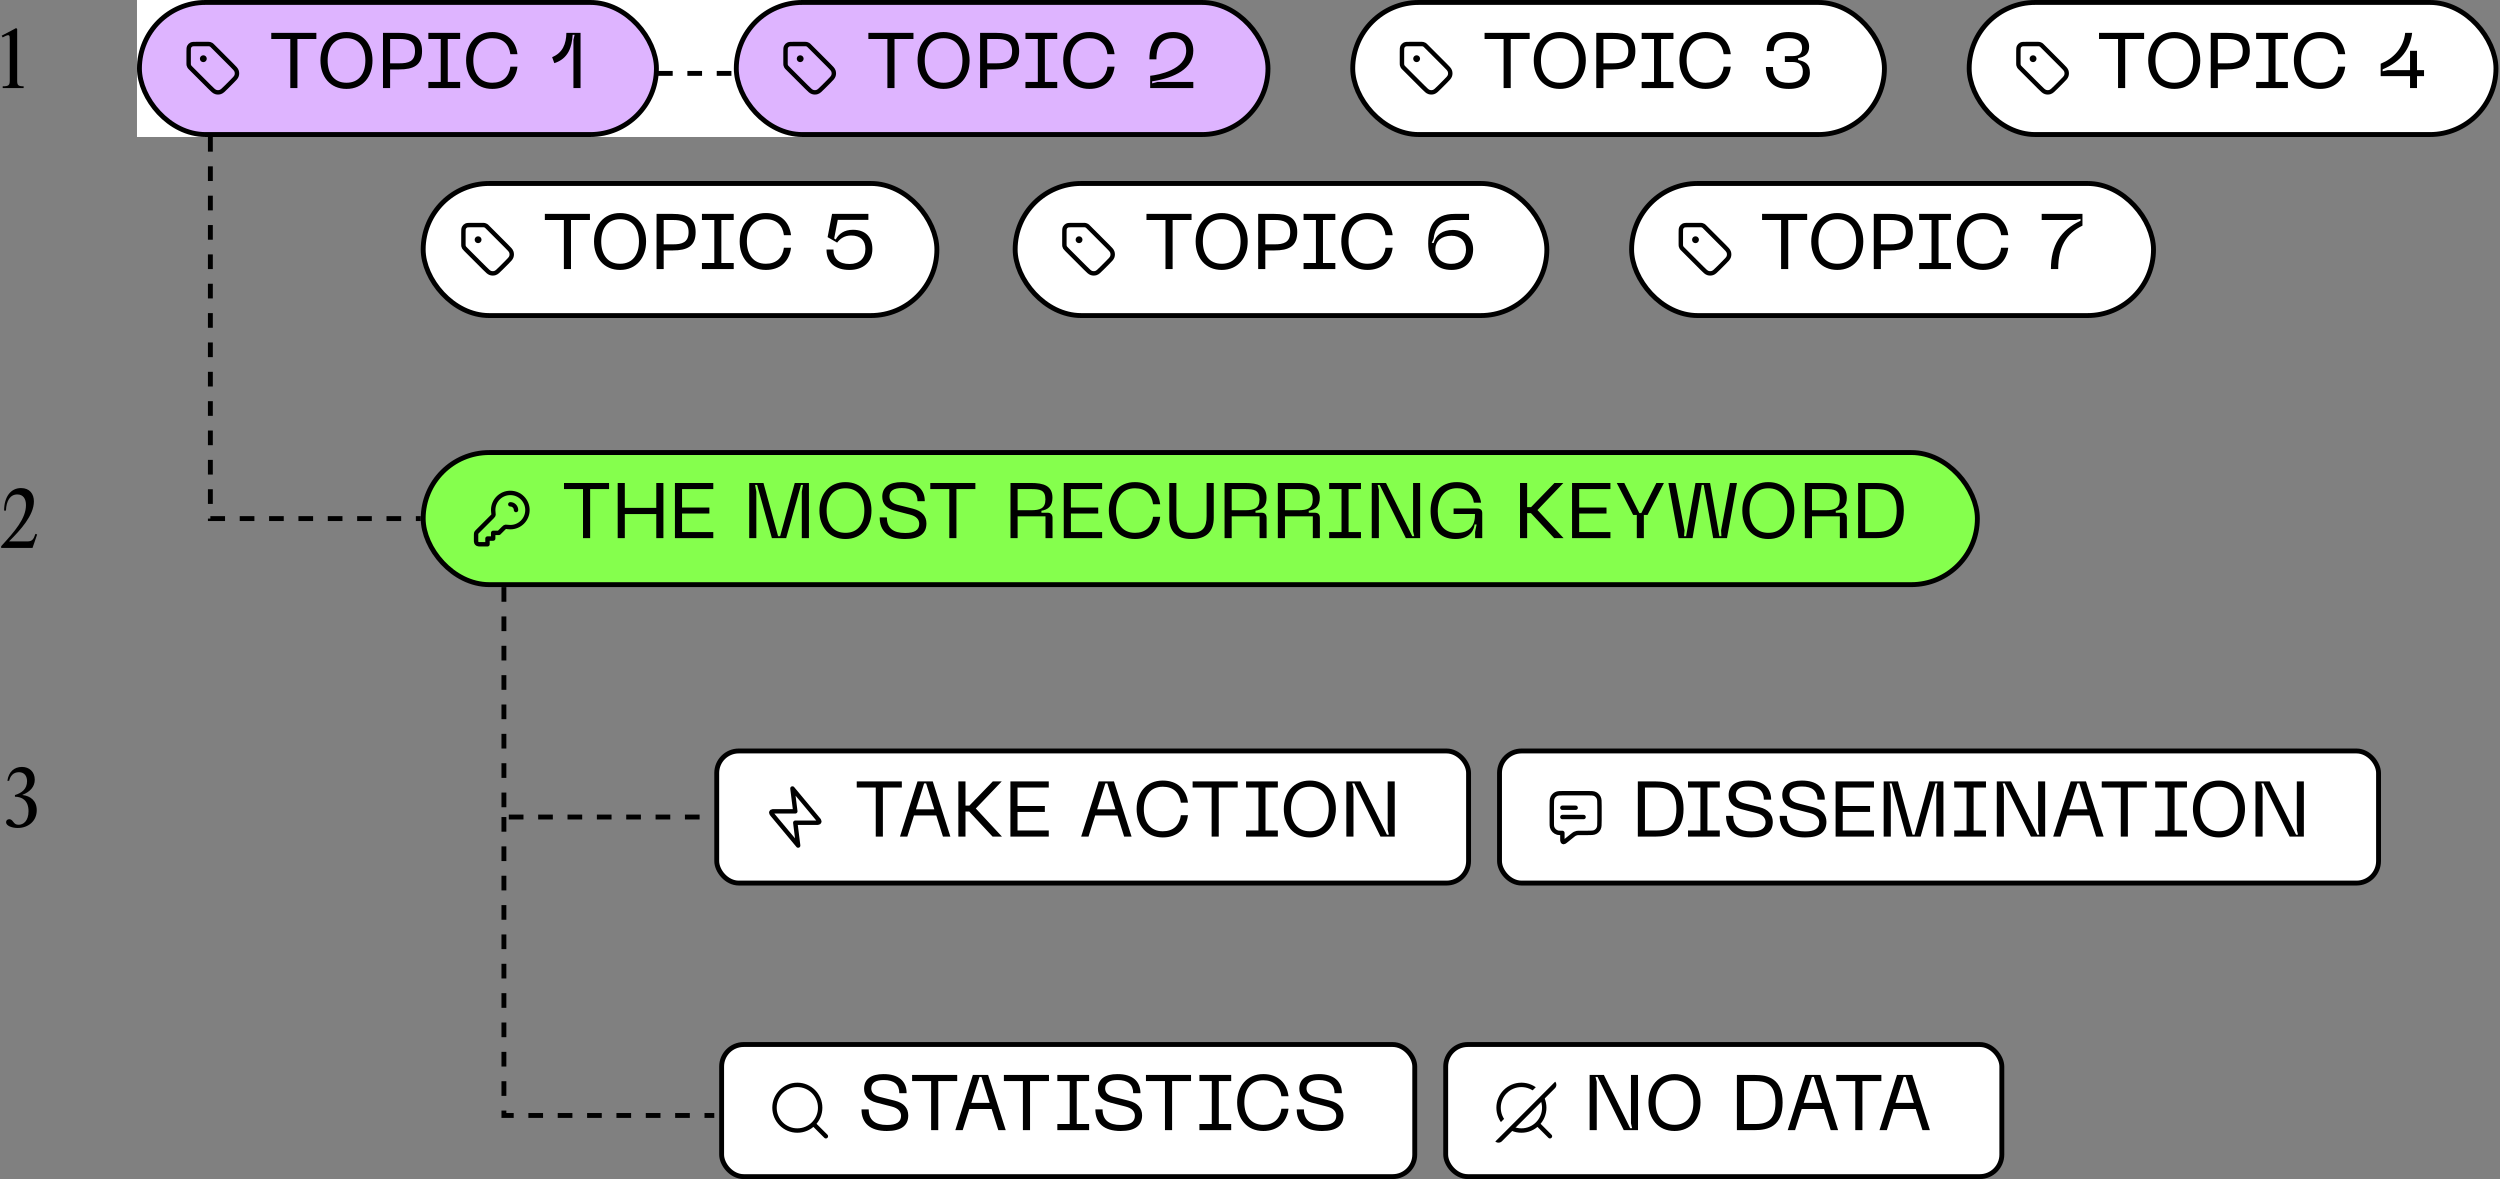 <svg width="511" height="241" viewBox="0 0 511 241" fill="none" xmlns="http://www.w3.org/2000/svg">
<rect x="0" y="0" width="511" height="241" fill="#808080" stroke="none"/>
<rect width="163" height="28" transform="translate(28)" fill="white"/>
<rect x="28.5" y="0.5" width="105.675" height="27" rx="13.5" fill="#DEB4FF"/>
<path d="M41.56 12H41.565M38.56 10.6L38.56 12.837C38.56 13.082 38.56 13.204 38.587 13.319C38.612 13.421 38.652 13.519 38.707 13.608C38.769 13.709 38.855 13.796 39.028 13.969L42.862 17.803C43.456 18.397 43.754 18.694 44.096 18.805C44.397 18.903 44.722 18.903 45.023 18.805C45.366 18.694 45.663 18.397 46.257 17.803L47.362 16.697C47.956 16.103 48.254 15.806 48.365 15.463C48.463 15.162 48.463 14.838 48.365 14.537C48.254 14.194 47.956 13.897 47.362 13.303L43.528 9.469C43.355 9.296 43.269 9.209 43.168 9.147C43.078 9.093 42.981 9.052 42.879 9.028C42.764 9 42.641 9 42.397 9L40.16 9C39.599 9 39.319 9 39.106 9.109C38.917 9.205 38.764 9.358 38.669 9.546C38.56 9.76 38.56 10.04 38.56 10.6ZM41.81 12C41.81 12.138 41.698 12.25 41.56 12.25C41.422 12.25 41.31 12.138 41.31 12C41.31 11.862 41.422 11.75 41.56 11.75C41.698 11.75 41.81 11.862 41.81 12Z" stroke="black" stroke-width="0.904" stroke-linecap="round" stroke-linejoin="round"/>
<path d="M55.448 6.72V7.968H59.336V18H60.792V7.968H64.664V6.72H55.448ZM65.498 12.352C65.498 15.664 67.482 18.176 70.826 18.176C74.17 18.176 76.138 15.664 76.138 12.352C76.138 9.056 74.17 6.544 70.826 6.544C67.482 6.544 65.498 9.056 65.498 12.352ZM66.97 12.352C66.97 9.712 68.234 7.808 70.826 7.808C73.418 7.808 74.682 9.712 74.682 12.352C74.682 15.008 73.418 16.912 70.826 16.912C68.234 16.912 66.97 15.008 66.97 12.352ZM78.282 18H79.738V14.192H81.562C84.57 14.192 86.266 13.328 86.266 10.448C86.266 7.584 84.57 6.72 81.562 6.72H78.282V18ZM79.738 12.944V7.968H81.61C83.482 7.968 84.826 8.352 84.826 10.448C84.826 12.56 83.482 12.944 81.61 12.944H79.738ZM87.556 6.72V7.968H90.084V16.752H87.556V18H94.052V16.752H91.524V7.968H94.052V6.72H87.556ZM100.615 18.176C103.527 18.176 105.431 16.448 105.767 13.632H104.311C104.055 15.696 102.759 16.912 100.615 16.912C98.071 16.912 96.743 15.04 96.743 12.352C96.743 9.68 98.071 7.808 100.615 7.808C102.759 7.808 104.055 9.008 104.311 11.072H105.767C105.431 8.272 103.527 6.544 100.615 6.544C97.255 6.544 95.271 9.056 95.271 12.352C95.271 15.664 97.255 18.176 100.615 18.176ZM112.856 11.68L113.304 12.912C116.168 11.984 116.888 9.648 117.048 7.12H117.448L117.208 8.16V18H118.664V6.72H115.768C115.736 8.976 115 10.816 112.856 11.68Z" fill="black"/>
<rect x="28.5" y="0.5" width="105.675" height="27" rx="13.5" stroke="black"/>
<rect x="150.5" y="0.5" width="108.675" height="27" rx="13.5" fill="#DEB4FF"/>
<path d="M163.56 12H163.565M160.56 10.6L160.56 12.837C160.56 13.082 160.56 13.204 160.587 13.319C160.612 13.421 160.652 13.519 160.707 13.608C160.769 13.709 160.855 13.796 161.028 13.969L164.863 17.803C165.457 18.397 165.754 18.694 166.096 18.805C166.397 18.903 166.722 18.903 167.023 18.805C167.366 18.694 167.663 18.397 168.257 17.803L169.363 16.697C169.957 16.103 170.254 15.806 170.365 15.463C170.463 15.162 170.463 14.838 170.365 14.537C170.254 14.194 169.957 13.897 169.363 13.303L165.528 9.469C165.355 9.296 165.269 9.209 165.168 9.147C165.078 9.093 164.981 9.052 164.879 9.028C164.764 9 164.641 9 164.397 9L162.16 9C161.6 9 161.319 9 161.106 9.109C160.917 9.205 160.764 9.358 160.669 9.546C160.56 9.76 160.56 10.04 160.56 10.6ZM163.81 12C163.81 12.138 163.698 12.25 163.56 12.25C163.421 12.25 163.31 12.138 163.31 12C163.31 11.862 163.421 11.75 163.56 11.75C163.698 11.75 163.81 11.862 163.81 12Z" stroke="black" stroke-width="0.904" stroke-linecap="round" stroke-linejoin="round"/>
<path d="M177.495 6.72V7.968H181.383V18H182.839V7.968H186.711V6.72H177.495ZM187.545 12.352C187.545 15.664 189.529 18.176 192.873 18.176C196.217 18.176 198.185 15.664 198.185 12.352C198.185 9.056 196.217 6.544 192.873 6.544C189.529 6.544 187.545 9.056 187.545 12.352ZM189.017 12.352C189.017 9.712 190.281 7.808 192.873 7.808C195.465 7.808 196.729 9.712 196.729 12.352C196.729 15.008 195.465 16.912 192.873 16.912C190.281 16.912 189.017 15.008 189.017 12.352ZM200.329 18H201.785V14.192H203.609C206.617 14.192 208.313 13.328 208.313 10.448C208.313 7.584 206.617 6.72 203.609 6.72H200.329V18ZM201.785 12.944V7.968H203.657C205.529 7.968 206.873 8.352 206.873 10.448C206.873 12.56 205.529 12.944 203.657 12.944H201.785ZM209.603 6.72V7.968H212.131V16.752H209.603V18H216.099V16.752H213.571V7.968H216.099V6.72H209.603ZM222.662 18.176C225.574 18.176 227.478 16.448 227.814 13.632H226.358C226.102 15.696 224.806 16.912 222.662 16.912C220.118 16.912 218.79 15.04 218.79 12.352C218.79 9.68 220.118 7.808 222.662 7.808C224.806 7.808 226.102 9.008 226.358 11.072H227.814C227.478 8.272 225.574 6.544 222.662 6.544C219.302 6.544 217.318 9.056 217.318 12.352C217.318 15.664 219.302 18.176 222.662 18.176ZM234.935 12.128H236.375C236.375 8.896 237.799 7.792 239.815 7.792C241.543 7.792 242.455 8.688 242.455 10.352C242.455 14.256 236.791 15.312 235.095 15.488V18H243.911V16.752H236.583L235.495 17.04V16.624C240.151 15.92 243.911 13.984 243.911 10.368C243.911 7.872 242.247 6.544 239.799 6.544C237.079 6.544 234.935 8.08 234.935 12.128Z" fill="black"/>
<rect x="150.5" y="0.5" width="108.675" height="27" rx="13.5" stroke="black"/>
<rect x="276.5" y="0.5" width="108.675" height="27" rx="13.5" fill="white"/>
<path d="M289.56 12H289.565M286.56 10.6L286.56 12.837C286.56 13.082 286.56 13.204 286.587 13.319C286.612 13.421 286.652 13.519 286.707 13.608C286.769 13.709 286.855 13.796 287.028 13.969L290.863 17.803C291.457 18.397 291.754 18.694 292.096 18.805C292.397 18.903 292.722 18.903 293.023 18.805C293.366 18.694 293.663 18.397 294.257 17.803L295.363 16.697C295.957 16.103 296.254 15.806 296.365 15.463C296.463 15.162 296.463 14.838 296.365 14.537C296.254 14.194 295.957 13.897 295.363 13.303L291.528 9.469C291.355 9.296 291.269 9.209 291.168 9.147C291.078 9.093 290.981 9.052 290.879 9.028C290.764 9 290.641 9 290.397 9L288.16 9C287.6 9 287.319 9 287.106 9.109C286.917 9.205 286.764 9.358 286.669 9.546C286.56 9.76 286.56 10.04 286.56 10.6ZM289.81 12C289.81 12.138 289.698 12.25 289.56 12.25C289.421 12.25 289.31 12.138 289.31 12C289.31 11.862 289.421 11.75 289.56 11.75C289.698 11.75 289.81 11.862 289.81 12Z" stroke="black" stroke-width="0.904" stroke-linecap="round" stroke-linejoin="round"/>
<path d="M303.448 6.72V7.968H307.336V18H308.792V7.968H312.664V6.72H303.448ZM313.498 12.352C313.498 15.664 315.482 18.176 318.826 18.176C322.17 18.176 324.138 15.664 324.138 12.352C324.138 9.056 322.17 6.544 318.826 6.544C315.482 6.544 313.498 9.056 313.498 12.352ZM314.97 12.352C314.97 9.712 316.234 7.808 318.826 7.808C321.418 7.808 322.682 9.712 322.682 12.352C322.682 15.008 321.418 16.912 318.826 16.912C316.234 16.912 314.97 15.008 314.97 12.352ZM326.282 18H327.738V14.192H329.562C332.57 14.192 334.266 13.328 334.266 10.448C334.266 7.584 332.57 6.72 329.562 6.72H326.282V18ZM327.738 12.944V7.968H329.61C331.482 7.968 332.826 8.352 332.826 10.448C332.826 12.56 331.482 12.944 329.61 12.944H327.738ZM335.556 6.72V7.968H338.084V16.752H335.556V18H342.052V16.752H339.524V7.968H342.052V6.72H335.556ZM348.615 18.176C351.527 18.176 353.431 16.448 353.767 13.632H352.311C352.055 15.696 350.759 16.912 348.615 16.912C346.071 16.912 344.743 15.04 344.743 12.352C344.743 9.68 346.071 7.808 348.615 7.808C350.759 7.808 352.055 9.008 352.311 11.072H353.767C353.431 8.272 351.527 6.544 348.615 6.544C345.255 6.544 343.271 9.056 343.271 12.352C343.271 15.664 345.255 18.176 348.615 18.176ZM362.392 13.696H360.952C360.952 16.864 362.76 18.176 365.656 18.176C368.36 18.176 369.944 16.944 369.944 14.88C369.944 13.12 368.984 12.544 367.544 12.272V11.872C368.984 11.648 369.784 10.944 369.784 9.52C369.784 7.776 368.36 6.544 365.656 6.544C362.76 6.544 361.112 7.856 361.112 10.432H362.552C362.552 8.64 363.464 7.792 365.624 7.792C367.624 7.792 368.344 8.608 368.344 9.792C368.344 10.944 367.704 11.472 366.392 11.472H364.824V12.672H366.392C367.704 12.672 368.504 13.248 368.504 14.656C368.504 16.128 367.608 16.928 365.624 16.928C363.464 16.928 362.392 16.08 362.392 13.696Z" fill="black"/>
<rect x="276.5" y="0.5" width="108.675" height="27" rx="13.5" stroke="black"/>
<rect x="402.5" y="0.5" width="107.675" height="27" rx="13.5" fill="white"/>
<path d="M415.56 12H415.565M412.56 10.6L412.56 12.837C412.56 13.082 412.56 13.204 412.587 13.319C412.612 13.421 412.652 13.519 412.707 13.608C412.769 13.709 412.855 13.796 413.028 13.969L416.863 17.803C417.457 18.397 417.754 18.694 418.096 18.805C418.397 18.903 418.722 18.903 419.023 18.805C419.366 18.694 419.663 18.397 420.257 17.803L421.363 16.697C421.957 16.103 422.254 15.806 422.365 15.463C422.463 15.162 422.463 14.838 422.365 14.537C422.254 14.194 421.957 13.897 421.363 13.303L417.528 9.469C417.355 9.296 417.269 9.209 417.168 9.147C417.078 9.093 416.981 9.052 416.879 9.028C416.764 9 416.641 9 416.397 9L414.16 9C413.6 9 413.319 9 413.106 9.109C412.917 9.205 412.764 9.358 412.669 9.546C412.56 9.76 412.56 10.04 412.56 10.6ZM415.81 12C415.81 12.138 415.698 12.25 415.56 12.25C415.421 12.25 415.31 12.138 415.31 12C415.31 11.862 415.421 11.75 415.56 11.75C415.698 11.75 415.81 11.862 415.81 12Z" stroke="black" stroke-width="0.904" stroke-linecap="round" stroke-linejoin="round"/>
<path d="M429.042 6.72V7.968H432.93V18H434.386V7.968H438.258V6.72H429.042ZM439.092 12.352C439.092 15.664 441.076 18.176 444.42 18.176C447.764 18.176 449.732 15.664 449.732 12.352C449.732 9.056 447.764 6.544 444.42 6.544C441.076 6.544 439.092 9.056 439.092 12.352ZM440.564 12.352C440.564 9.712 441.828 7.808 444.42 7.808C447.012 7.808 448.276 9.712 448.276 12.352C448.276 15.008 447.012 16.912 444.42 16.912C441.828 16.912 440.564 15.008 440.564 12.352ZM451.875 18H453.331V14.192H455.155C458.163 14.192 459.859 13.328 459.859 10.448C459.859 7.584 458.163 6.72 455.155 6.72H451.875V18ZM453.331 12.944V7.968H455.203C457.075 7.968 458.419 8.352 458.419 10.448C458.419 12.56 457.075 12.944 455.203 12.944H453.331ZM461.15 6.72V7.968H463.678V16.752H461.15V18H467.646V16.752H465.118V7.968H467.646V6.72H461.15ZM474.209 18.176C477.121 18.176 479.025 16.448 479.361 13.632H477.905C477.649 15.696 476.353 16.912 474.209 16.912C471.665 16.912 470.337 15.04 470.337 12.352C470.337 9.68 471.665 7.808 474.209 7.808C476.353 7.808 477.649 9.008 477.905 11.072H479.361C479.025 8.272 477.121 6.544 474.209 6.544C470.849 6.544 468.865 9.056 468.865 12.352C468.865 15.664 470.849 18.176 474.209 18.176ZM492.61 10.384V14.336H488.034L487.01 14.576V14.176C490.866 12.56 492.642 9.92 493.042 6.72H491.618C491.298 9.792 489.202 11.984 486.61 13.024V15.568H492.61V18H494.034V15.568H495.474V14.336H494.034V10.384H492.61Z" fill="black"/>
<rect x="402.5" y="0.5" width="107.675" height="27" rx="13.5" stroke="black"/>
<rect x="86.5" y="37.5" width="105" height="27" rx="13.5" fill="white"/>
<g clip-path="url(#clip0_747_32574)">
<path d="M97.722 49H97.727M94.722 47.6L94.722 49.837C94.722 50.082 94.722 50.204 94.749 50.319C94.774 50.421 94.814 50.519 94.869 50.608C94.931 50.709 95.017 50.796 95.19 50.969L99.025 54.803C99.619 55.397 99.916 55.694 100.258 55.805C100.559 55.903 100.884 55.903 101.185 55.805C101.528 55.694 101.825 55.397 102.419 54.803L103.525 53.697C104.119 53.103 104.416 52.806 104.527 52.464C104.625 52.162 104.625 51.838 104.527 51.536C104.416 51.194 104.119 50.897 103.525 50.303L99.69 46.469C99.517 46.296 99.431 46.209 99.33 46.147C99.24 46.093 99.143 46.052 99.041 46.028C98.926 46 98.803 46 98.559 46L96.322 46C95.762 46 95.482 46 95.268 46.109C95.079 46.205 94.927 46.358 94.831 46.546C94.722 46.76 94.722 47.04 94.722 47.6ZM97.972 49C97.972 49.138 97.86 49.25 97.722 49.25C97.584 49.25 97.472 49.138 97.472 49C97.472 48.862 97.584 48.75 97.722 48.75C97.86 48.75 97.972 48.862 97.972 49Z" stroke="black" stroke-width="0.904" stroke-linecap="round" stroke-linejoin="round"/>
</g>
<path d="M111.368 43.72V44.968H115.256V55H116.712V44.968H120.584V43.72H111.368ZM121.418 49.352C121.418 52.664 123.402 55.176 126.746 55.176C130.09 55.176 132.058 52.664 132.058 49.352C132.058 46.056 130.09 43.544 126.746 43.544C123.402 43.544 121.418 46.056 121.418 49.352ZM122.89 49.352C122.89 46.712 124.154 44.808 126.746 44.808C129.338 44.808 130.602 46.712 130.602 49.352C130.602 52.008 129.338 53.912 126.746 53.912C124.154 53.912 122.89 52.008 122.89 49.352ZM134.202 55H135.658V51.192H137.482C140.49 51.192 142.186 50.328 142.186 47.448C142.186 44.584 140.49 43.72 137.482 43.72H134.202V55ZM135.658 49.944V44.968H137.53C139.402 44.968 140.746 45.352 140.746 47.448C140.746 49.56 139.402 49.944 137.53 49.944H135.658ZM143.476 43.72V44.968H146.004V53.752H143.476V55H149.972V53.752H147.444V44.968H149.972V43.72H143.476ZM156.535 55.176C159.447 55.176 161.351 53.448 161.687 50.632H160.231C159.975 52.696 158.679 53.912 156.535 53.912C153.991 53.912 152.663 52.04 152.663 49.352C152.663 46.68 153.991 44.808 156.535 44.808C158.679 44.808 159.975 46.008 160.231 48.072H161.687C161.351 45.272 159.447 43.544 156.535 43.544C153.175 43.544 151.191 46.056 151.191 49.352C151.191 52.664 153.175 55.176 156.535 55.176ZM173.64 55.176C176.456 55.176 178.312 53.544 178.312 50.904C178.312 48.376 176.824 46.968 174.344 46.968C172.584 46.968 171.48 47.752 170.824 48.952L170.504 48.744L171.24 44.936H177.496V43.72H170.072L169.16 48.472L171.112 49.592C171.72 48.792 172.6 48.136 173.976 48.136C175.864 48.136 176.888 49.128 176.888 50.872C176.888 52.824 175.656 53.96 173.656 53.96C171.528 53.96 170.36 52.92 170.36 51H168.936C168.936 53.736 170.792 55.176 173.64 55.176Z" fill="black"/>
<rect x="86.5" y="37.5" width="105" height="27" rx="13.5" stroke="black"/>
<rect x="207.5" y="37.5" width="108.675" height="27" rx="13.5" fill="white"/>
<path d="M220.56 49H220.565M217.56 47.6L217.56 49.837C217.56 50.082 217.56 50.204 217.587 50.319C217.612 50.421 217.652 50.519 217.707 50.608C217.769 50.709 217.855 50.796 218.028 50.969L221.863 54.803C222.457 55.397 222.754 55.694 223.096 55.805C223.397 55.903 223.722 55.903 224.023 55.805C224.366 55.694 224.663 55.397 225.257 54.803L226.363 53.697C226.957 53.103 227.254 52.806 227.365 52.464C227.463 52.162 227.463 51.838 227.365 51.536C227.254 51.194 226.957 50.897 226.363 50.303L222.528 46.469C222.355 46.296 222.269 46.209 222.168 46.147C222.078 46.093 221.981 46.052 221.879 46.028C221.764 46 221.641 46 221.397 46L219.16 46C218.6 46 218.319 46 218.106 46.109C217.917 46.205 217.764 46.358 217.669 46.546C217.56 46.76 217.56 47.04 217.56 47.6ZM220.81 49C220.81 49.138 220.698 49.25 220.56 49.25C220.421 49.25 220.31 49.138 220.31 49C220.31 48.862 220.421 48.75 220.56 48.75C220.698 48.75 220.81 48.862 220.81 49Z" stroke="black" stroke-width="0.904" stroke-linecap="round" stroke-linejoin="round"/>
<path d="M234.338 43.72V44.968H238.226V55H239.682V44.968H243.554V43.72H234.338ZM244.389 49.352C244.389 52.664 246.373 55.176 249.717 55.176C253.061 55.176 255.029 52.664 255.029 49.352C255.029 46.056 253.061 43.544 249.717 43.544C246.373 43.544 244.389 46.056 244.389 49.352ZM245.861 49.352C245.861 46.712 247.125 44.808 249.717 44.808C252.309 44.808 253.573 46.712 253.573 49.352C253.573 52.008 252.309 53.912 249.717 53.912C247.125 53.912 245.861 52.008 245.861 49.352ZM257.172 55H258.628V51.192H260.452C263.46 51.192 265.156 50.328 265.156 47.448C265.156 44.584 263.46 43.72 260.452 43.72H257.172V55ZM258.628 49.944V44.968H260.5C262.372 44.968 263.716 45.352 263.716 47.448C263.716 49.56 262.372 49.944 260.5 49.944H258.628ZM266.447 43.72V44.968H268.975V53.752H266.447V55H272.943V53.752H270.415V44.968H272.943V43.72H266.447ZM279.506 55.176C282.418 55.176 284.322 53.448 284.658 50.632H283.202C282.946 52.696 281.65 53.912 279.506 53.912C276.962 53.912 275.634 52.04 275.634 49.352C275.634 46.68 276.962 44.808 279.506 44.808C281.65 44.808 282.946 46.008 283.202 48.072H284.658C284.322 45.272 282.418 43.544 279.506 43.544C276.146 43.544 274.162 46.056 274.162 49.352C274.162 52.664 276.146 55.176 279.506 55.176ZM296.691 55.176C299.459 55.176 301.107 53.496 301.107 50.952C301.107 48.68 299.523 47 296.963 47C294.835 47 293.427 48.056 293.043 49.656H292.643L293.027 48.824C293.235 46.824 294.243 44.968 297.203 44.968H300.275V43.72H297.331C293.043 43.72 291.923 46.392 291.923 49.8C291.923 53.368 293.715 55.176 296.691 55.176ZM293.379 50.984C293.379 49.288 294.659 48.184 296.675 48.184C298.531 48.184 299.651 49.304 299.651 51C299.651 52.84 298.579 53.928 296.627 53.928C294.483 53.928 293.379 52.536 293.379 50.984Z" fill="black"/>
<rect x="207.5" y="37.5" width="108.675" height="27" rx="13.5" stroke="black"/>
<rect x="333.5" y="37.5" width="106.675" height="27" rx="13.5" fill="white"/>
<path d="M346.56 49H346.565M343.56 47.6L343.56 49.837C343.56 50.082 343.56 50.204 343.587 50.319C343.612 50.421 343.652 50.519 343.707 50.608C343.769 50.709 343.855 50.796 344.028 50.969L347.863 54.803C348.457 55.397 348.754 55.694 349.096 55.805C349.397 55.903 349.722 55.903 350.023 55.805C350.366 55.694 350.663 55.397 351.257 54.803L352.363 53.697C352.957 53.103 353.254 52.806 353.365 52.464C353.463 52.162 353.463 51.838 353.365 51.536C353.254 51.194 352.957 50.897 352.363 50.303L348.528 46.469C348.355 46.296 348.269 46.209 348.168 46.147C348.078 46.093 347.981 46.052 347.879 46.028C347.764 46 347.641 46 347.397 46L345.16 46C344.6 46 344.319 46 344.106 46.109C343.917 46.205 343.764 46.358 343.669 46.546C343.56 46.76 343.56 47.04 343.56 47.6ZM346.81 49C346.81 49.138 346.698 49.25 346.56 49.25C346.421 49.25 346.31 49.138 346.31 49C346.31 48.862 346.421 48.75 346.56 48.75C346.698 48.75 346.81 48.862 346.81 49Z" stroke="black" stroke-width="0.904" stroke-linecap="round" stroke-linejoin="round"/>
<path d="M360.167 43.72V44.968H364.055V55H365.511V44.968H369.383V43.72H360.167ZM370.217 49.352C370.217 52.664 372.201 55.176 375.545 55.176C378.889 55.176 380.857 52.664 380.857 49.352C380.857 46.056 378.889 43.544 375.545 43.544C372.201 43.544 370.217 46.056 370.217 49.352ZM371.689 49.352C371.689 46.712 372.953 44.808 375.545 44.808C378.137 44.808 379.401 46.712 379.401 49.352C379.401 52.008 378.137 53.912 375.545 53.912C372.953 53.912 371.689 52.008 371.689 49.352ZM383 55H384.456V51.192H386.28C389.288 51.192 390.984 50.328 390.984 47.448C390.984 44.584 389.288 43.72 386.28 43.72H383V55ZM384.456 49.944V44.968H386.328C388.2 44.968 389.544 45.352 389.544 47.448C389.544 49.56 388.2 49.944 386.328 49.944H384.456ZM392.275 43.72V44.968H394.803V53.752H392.275V55H398.771V53.752H396.243V44.968H398.771V43.72H392.275ZM405.334 55.176C408.246 55.176 410.15 53.448 410.486 50.632H409.03C408.774 52.696 407.478 53.912 405.334 53.912C402.79 53.912 401.462 52.04 401.462 49.352C401.462 46.68 402.79 44.808 405.334 44.808C407.478 44.808 408.774 46.008 409.03 48.072H410.486C410.15 45.272 408.246 43.544 405.334 43.544C401.974 43.544 399.99 46.056 399.99 49.352C399.99 52.664 401.974 55.176 405.334 55.176ZM419.207 55H420.695C420.695 50.488 422.295 47.768 425.655 46.12V43.72H417.319V44.968H424.295L425.255 44.728V45.128C421.223 47.032 419.207 50.12 419.207 55Z" fill="black"/>
<rect x="333.5" y="37.5" width="106.675" height="27" rx="13.5" stroke="black"/>
<path d="M43 28V106H86" stroke="black" stroke-dasharray="3 3"/>
<path d="M134.5 15H150" stroke="black" stroke-dasharray="3 3"/>
<path d="M103 120V167H146" stroke="black" stroke-dasharray="3 3"/>
<rect x="86.5" y="92.5" width="317.675" height="27" rx="13.5" fill="#85FF4D"/>
<path d="M105.475 104.25C105.475 103.951 105.361 103.653 105.134 103.425C104.906 103.197 104.607 103.083 104.309 103.083M104.309 107.75C106.242 107.75 107.809 106.183 107.809 104.25C107.809 102.317 106.242 100.75 104.309 100.75C102.376 100.75 100.809 102.317 100.809 104.25C100.809 104.41 100.819 104.567 100.84 104.721C100.874 104.974 100.891 105.101 100.88 105.181C100.868 105.264 100.852 105.309 100.811 105.383C100.772 105.453 100.702 105.523 100.563 105.662L97.582 108.643C97.481 108.744 97.431 108.795 97.395 108.854C97.363 108.906 97.339 108.963 97.325 109.022C97.309 109.089 97.309 109.161 97.309 109.303V110.317C97.309 110.643 97.309 110.807 97.372 110.931C97.428 111.041 97.517 111.13 97.627 111.186C97.752 111.25 97.915 111.25 98.242 111.25H99.642V110.083H100.809V108.917H101.975L102.896 107.996C103.036 107.856 103.105 107.787 103.176 107.747C103.249 107.706 103.294 107.691 103.378 107.679C103.458 107.668 103.585 107.685 103.838 107.719C103.992 107.739 104.149 107.75 104.309 107.75Z" stroke="black" stroke-width="0.9" stroke-linecap="round" stroke-linejoin="round"/>
<path d="M115.279 98.72V99.968H119.167V110H120.623V99.968H124.495V98.72H115.279ZM126.256 98.72V110H127.712V105.072H134.144V110H135.6V98.72H134.144V103.808H127.712V98.72H126.256ZM137.956 110H145.796V108.752H139.412V104.96H144.996V103.744H139.412V99.968H145.796V98.72H137.956V110ZM153.138 110H154.594V100.512L154.338 99.12H154.754L157.778 110H160.69L163.73 99.12H164.13L163.89 100.512V110H165.346V98.72H162.45L159.458 109.6H159.042L156.05 98.72H153.138V110ZM167.49 104.352C167.49 107.664 169.474 110.176 172.818 110.176C176.162 110.176 178.13 107.664 178.13 104.352C178.13 101.056 176.162 98.544 172.818 98.544C169.474 98.544 167.49 101.056 167.49 104.352ZM168.962 104.352C168.962 101.712 170.226 99.808 172.818 99.808C175.41 99.808 176.674 101.712 176.674 104.352C176.674 107.008 175.41 108.912 172.818 108.912C170.226 108.912 168.962 107.008 168.962 104.352ZM189.361 106.992C189.361 105.504 188.465 104.448 186.641 103.984L183.521 103.2C182.289 102.88 181.809 102.272 181.809 101.472C181.809 100.32 182.689 99.76 184.337 99.76C186.465 99.76 187.537 100.656 187.537 102.448H189.025C189.025 100.016 187.409 98.544 184.337 98.544C181.745 98.544 180.337 99.584 180.337 101.536C180.337 102.88 181.073 103.904 182.849 104.368L186.001 105.184C187.313 105.52 187.889 106.192 187.889 107.072C187.889 108.32 186.977 108.944 185.025 108.944C182.545 108.944 181.281 107.92 181.281 105.76H179.809C179.809 108.592 181.569 110.176 184.993 110.176C188.001 110.176 189.361 109.008 189.361 106.992ZM190.15 98.72V99.968H194.038V110H195.494V99.968H199.366V98.72H190.15ZM206.546 110H208.002V105.536H213.698V110H215.138V105.904C215.138 105.248 214.882 104.8 214.098 104.8H212.866V104.4C214.21 104.16 215.122 103.504 215.122 101.744C215.122 99.312 213.362 98.72 210.722 98.72H206.546V110ZM208.002 104.288V99.968H210.722C212.546 99.968 213.682 100.128 213.682 102.064C213.682 103.968 212.562 104.288 210.722 104.288H208.002ZM217.434 110H225.274V108.752H218.89V104.96H224.474V103.744H218.89V99.968H225.274V98.72H217.434V110ZM231.989 110.176C234.901 110.176 236.805 108.448 237.141 105.632H235.685C235.429 107.696 234.133 108.912 231.989 108.912C229.445 108.912 228.117 107.04 228.117 104.352C228.117 101.68 229.445 99.808 231.989 99.808C234.133 99.808 235.429 101.008 235.685 103.072H237.141C236.805 100.272 234.901 98.544 231.989 98.544C228.629 98.544 226.645 101.056 226.645 104.352C226.645 107.664 228.629 110.176 231.989 110.176ZM239 105.808C239 108.624 240.424 110.176 243.528 110.176C246.632 110.176 248.088 108.624 248.088 105.808V98.72H246.632V105.504C246.632 107.76 245.88 108.912 243.528 108.912C241.176 108.912 240.456 107.76 240.456 105.504V98.72H239V105.808ZM250.301 110H251.757V105.536H257.453V110H258.893V105.904C258.893 105.248 258.637 104.8 257.853 104.8H256.621V104.4C257.965 104.16 258.877 103.504 258.877 101.744C258.877 99.312 257.117 98.72 254.477 98.72H250.301V110ZM251.757 104.288V99.968H254.477C256.301 99.968 257.437 100.128 257.437 102.064C257.437 103.968 256.317 104.288 254.477 104.288H251.757ZM261.189 110H262.645V105.536H268.341V110H269.781V105.904C269.781 105.248 269.525 104.8 268.741 104.8H267.509V104.4C268.853 104.16 269.765 103.504 269.765 101.744C269.765 99.312 268.005 98.72 265.365 98.72H261.189V110ZM262.645 104.288V99.968H265.365C267.189 99.968 268.325 100.128 268.325 102.064C268.325 103.968 267.205 104.288 265.365 104.288H262.645ZM271.682 98.72V99.968H274.21V108.752H271.682V110H278.178V108.752H275.65V99.968H278.178V98.72H271.682ZM280.386 110H281.842V100.128L281.586 99.12H282.002L287.362 110H290.274V98.72H288.834V108.592L289.074 109.6H288.674L283.298 98.72H280.386V110ZM297.482 110.176C300.714 110.176 301.338 108.016 301.402 107.2H301.818L301.514 108.72V110H302.97V104.88C302.97 104.256 302.65 103.936 301.962 103.936H297.114V105.056H301.482C301.562 107.568 300.25 108.928 297.77 108.928C294.938 108.928 293.882 106.928 293.882 104.496C293.882 101.68 295.258 99.792 297.834 99.792C299.77 99.792 301.002 100.88 301.258 102.752H302.73C302.362 100.144 300.522 98.544 297.786 98.544C294.378 98.544 292.41 100.912 292.41 104.464C292.41 107.712 294.058 110.176 297.482 110.176ZM310.691 110H312.147V104.88H312.915L317.683 110H319.603L314.259 104.256L319.555 98.72H317.731L312.947 103.664H312.147V98.72H310.691V110ZM321.329 110H329.169V108.752H322.785V104.96H328.369V103.744H322.785V99.968H329.169V98.72H321.329V110ZM338.563 98.72L335.491 104.864H335.075L332.003 98.72H330.467L333.811 105.248H334.563V110H336.003V105.248H336.755L340.115 98.72H338.563ZM355.039 98.72H353.599L351.791 108.4L351.855 109.6H351.439L349.535 98.72H346.559L344.639 109.6H344.223L344.319 108.4L342.463 98.72H341.023L343.103 110H345.951L347.839 99.12H348.239L350.175 110H352.991L355.039 98.72ZM356.128 104.352C356.128 107.664 358.112 110.176 361.456 110.176C364.8 110.176 366.768 107.664 366.768 104.352C366.768 101.056 364.8 98.544 361.456 98.544C358.112 98.544 356.128 101.056 356.128 104.352ZM357.6 104.352C357.6 101.712 358.864 99.808 361.456 99.808C364.048 99.808 365.312 101.712 365.312 104.352C365.312 107.008 364.048 108.912 361.456 108.912C358.864 108.912 357.6 107.008 357.6 104.352ZM368.911 110H370.367V105.536H376.063V110H377.503V105.904C377.503 105.248 377.247 104.8 376.463 104.8H375.231V104.4C376.575 104.16 377.487 103.504 377.487 101.744C377.487 99.312 375.727 98.72 373.087 98.72H368.911V110ZM370.367 104.288V99.968H373.087C374.911 99.968 376.047 100.128 376.047 102.064C376.047 103.968 374.927 104.288 373.087 104.288H370.367ZM379.799 110H383.431C386.215 110 389.143 109.216 389.143 104.352C389.143 99.504 386.215 98.72 383.431 98.72H379.799V110ZM381.255 108.752V99.968H383.431C385.415 99.968 387.687 100.288 387.687 104.352C387.687 108.432 385.431 108.752 383.431 108.752H381.255Z" fill="black"/>
<rect x="86.5" y="92.5" width="317.675" height="27" rx="13.5" stroke="black"/>
<rect x="146.5" y="153.5" width="153.675" height="27" rx="4.5" fill="white"/>
<path d="M161.975 161.167L167.171 167.402C167.374 167.646 167.476 167.768 167.478 167.871C167.479 167.961 167.439 168.046 167.369 168.102C167.289 168.167 167.13 168.167 166.812 168.167H162.559L163.142 172.834L157.946 166.599C157.743 166.355 157.641 166.233 157.64 166.13C157.638 166.04 157.678 165.955 157.748 165.898C157.828 165.834 157.987 165.834 158.305 165.834H162.559L161.975 161.167Z" stroke="black" stroke-width="0.904" stroke-linecap="round" stroke-linejoin="round"/>
<path d="M175.117 159.72V160.968H179.005V171H180.461V160.968H184.333V159.72H175.117ZM183.953 171H185.457L186.817 166.68H191.377L192.737 171H194.257L190.657 159.72H187.537L183.953 171ZM187.217 165.432L188.897 160.12H189.297L190.977 165.432H187.217ZM195.889 171H197.345V165.88H198.113L202.881 171H204.801L199.457 165.256L204.753 159.72H202.929L198.145 164.664H197.345V159.72H195.889V171ZM206.527 171H214.367V169.752H207.983V165.96H213.567V164.744H207.983V160.968H214.367V159.72H206.527V171ZM220.989 171H222.493L223.853 166.68H228.413L229.773 171H231.293L227.693 159.72H224.573L220.989 171ZM224.253 165.432L225.933 160.12H226.333L228.013 165.432H224.253ZM237.67 171.176C240.582 171.176 242.486 169.448 242.822 166.632H241.366C241.11 168.696 239.814 169.912 237.67 169.912C235.126 169.912 233.798 168.04 233.798 165.352C233.798 162.68 235.126 160.808 237.67 160.808C239.814 160.808 241.11 162.008 241.366 164.072H242.822C242.486 161.272 240.582 159.544 237.67 159.544C234.31 159.544 232.326 162.056 232.326 165.352C232.326 168.664 234.31 171.176 237.67 171.176ZM243.77 159.72V160.968H247.658V171H249.114V160.968H252.986V159.72H243.77ZM254.696 159.72V160.968H257.224V169.752H254.696V171H261.192V169.752H258.664V160.968H261.192V159.72H254.696ZM262.411 165.352C262.411 168.664 264.395 171.176 267.739 171.176C271.083 171.176 273.051 168.664 273.051 165.352C273.051 162.056 271.083 159.544 267.739 159.544C264.395 159.544 262.411 162.056 262.411 165.352ZM263.883 165.352C263.883 162.712 265.147 160.808 267.739 160.808C270.331 160.808 271.595 162.712 271.595 165.352C271.595 168.008 270.331 169.912 267.739 169.912C265.147 169.912 263.883 168.008 263.883 165.352ZM275.195 171H276.651V161.128L276.395 160.12H276.811L282.171 171H285.083V159.72H283.643V169.592L283.883 170.6H283.483L278.107 159.72H275.195V171Z" fill="black"/>
<rect x="146.5" y="153.5" width="153.675" height="27" rx="4.5" stroke="black"/>
<rect x="306.5" y="153.5" width="179.675" height="27" rx="4.5" fill="white"/>
<path d="M319.35 165.104H322.059M319.35 167H323.684M319.35 170.25V171.515C319.35 171.804 319.35 171.948 319.409 172.022C319.461 172.087 319.539 172.124 319.621 172.124C319.716 172.124 319.829 172.034 320.054 171.853L321.346 170.82C321.61 170.609 321.742 170.503 321.889 170.428C322.02 170.361 322.158 170.313 322.302 170.283C322.464 170.25 322.633 170.25 322.971 170.25H324.334C325.244 170.25 325.699 170.25 326.046 170.073C326.352 169.917 326.601 169.668 326.756 169.363C326.934 169.015 326.934 168.56 326.934 167.65V164.725C326.934 163.815 326.934 163.36 326.756 163.012C326.601 162.707 326.352 162.458 326.046 162.302C325.699 162.125 325.244 162.125 324.334 162.125H319.784C318.874 162.125 318.418 162.125 318.071 162.302C317.765 162.458 317.517 162.707 317.361 163.012C317.184 163.36 317.184 163.815 317.184 164.725V168.083C317.184 168.587 317.184 168.839 317.239 169.046C317.389 169.606 317.827 170.044 318.388 170.195C318.595 170.25 318.847 170.25 319.35 170.25Z" stroke="black" stroke-width="0.9" stroke-linecap="round" stroke-linejoin="round"/>
<path d="M334.772 171H338.404C341.188 171 344.116 170.216 344.116 165.352C344.116 160.504 341.188 159.72 338.404 159.72H334.772V171ZM336.228 169.752V160.968H338.404C340.388 160.968 342.66 161.288 342.66 165.352C342.66 169.432 340.404 169.752 338.404 169.752H336.228ZM345.031 159.72V160.968H347.559V169.752H345.031V171H351.527V169.752H348.999V160.968H351.527V159.72H345.031ZM362.355 167.992C362.355 166.504 361.459 165.448 359.635 164.984L356.515 164.2C355.283 163.88 354.803 163.272 354.803 162.472C354.803 161.32 355.683 160.76 357.331 160.76C359.459 160.76 360.531 161.656 360.531 163.448H362.019C362.019 161.016 360.403 159.544 357.331 159.544C354.739 159.544 353.331 160.584 353.331 162.536C353.331 163.88 354.067 164.904 355.843 165.368L358.995 166.184C360.307 166.52 360.883 167.192 360.883 168.072C360.883 169.32 359.971 169.944 358.019 169.944C355.539 169.944 354.275 168.92 354.275 166.76H352.803C352.803 169.592 354.563 171.176 357.987 171.176C360.995 171.176 362.355 170.008 362.355 167.992ZM373.321 167.992C373.321 166.504 372.425 165.448 370.601 164.984L367.481 164.2C366.249 163.88 365.769 163.272 365.769 162.472C365.769 161.32 366.649 160.76 368.297 160.76C370.425 160.76 371.497 161.656 371.497 163.448H372.985C372.985 161.016 371.369 159.544 368.297 159.544C365.705 159.544 364.297 160.584 364.297 162.536C364.297 163.88 365.033 164.904 366.809 165.368L369.961 166.184C371.273 166.52 371.849 167.192 371.849 168.072C371.849 169.32 370.937 169.944 368.985 169.944C366.505 169.944 365.241 168.92 365.241 166.76H363.769C363.769 169.592 365.529 171.176 368.953 171.176C371.961 171.176 373.321 170.008 373.321 167.992ZM375.199 171H383.039V169.752H376.655V165.96H382.239V164.744H376.655V160.968H383.039V159.72H375.199V171ZM385.024 171H386.48V161.512L386.224 160.12H386.64L389.664 171H392.576L395.616 160.12H396.016L395.776 161.512V171H397.232V159.72H394.336L391.344 170.6H390.928L387.936 159.72H385.024V171ZM399.439 159.72V160.968H401.967V169.752H399.439V171H405.935V169.752H403.407V160.968H405.935V159.72H399.439ZM408.143 171H409.599V161.128L409.343 160.12H409.759L415.119 171H418.031V159.72H416.591V169.592L416.831 170.6H416.431L411.055 159.72H408.143V171ZM419.671 171H421.175L422.535 166.68H427.095L428.455 171H429.975L426.375 159.72H423.255L419.671 171ZM422.935 165.432L424.615 160.12H425.015L426.695 165.432H422.935ZM429.595 159.72V160.968H433.483V171H434.939V160.968H438.811V159.72H429.595ZM440.522 159.72V160.968H443.05V169.752H440.522V171H447.018V169.752H444.49V160.968H447.018V159.72H440.522ZM448.236 165.352C448.236 168.664 450.22 171.176 453.564 171.176C456.908 171.176 458.876 168.664 458.876 165.352C458.876 162.056 456.908 159.544 453.564 159.544C450.22 159.544 448.236 162.056 448.236 165.352ZM449.708 165.352C449.708 162.712 450.972 160.808 453.564 160.808C456.156 160.808 457.42 162.712 457.42 165.352C457.42 168.008 456.156 169.912 453.564 169.912C450.972 169.912 449.708 168.008 449.708 165.352ZM461.02 171H462.476V161.128L462.22 160.12H462.636L467.996 171H470.908V159.72H469.468V169.592L469.708 170.6H469.308L463.932 159.72H461.02V171Z" fill="black"/>
<rect x="306.5" y="153.5" width="179.675" height="27" rx="4.5" stroke="black"/>
<path d="M103 167V228H146" stroke="black" stroke-dasharray="3 3"/>
<rect x="147.5" y="213.5" width="141.675" height="27" rx="4.5" fill="white"/>
<path d="M168.809 232.25L166.271 229.712M167.642 226.417C167.642 228.994 165.553 231.083 162.975 231.083C160.398 231.083 158.309 228.994 158.309 226.417C158.309 223.839 160.398 221.75 162.975 221.75C165.553 221.75 167.642 223.839 167.642 226.417Z" stroke="black" stroke-width="0.9" stroke-linecap="round" stroke-linejoin="round"/>
<path d="M185.645 227.992C185.645 226.504 184.749 225.448 182.925 224.984L179.805 224.2C178.573 223.88 178.093 223.272 178.093 222.472C178.093 221.32 178.973 220.76 180.621 220.76C182.749 220.76 183.821 221.656 183.821 223.448H185.309C185.309 221.016 183.693 219.544 180.621 219.544C178.029 219.544 176.621 220.584 176.621 222.536C176.621 223.88 177.357 224.904 179.133 225.368L182.285 226.184C183.597 226.52 184.173 227.192 184.173 228.072C184.173 229.32 183.261 229.944 181.309 229.944C178.829 229.944 177.565 228.92 177.565 226.76H176.093C176.093 229.592 177.853 231.176 181.277 231.176C184.285 231.176 185.645 230.008 185.645 227.992ZM186.434 219.72V220.968H190.322V231H191.778V220.968H195.65V219.72H186.434ZM195.269 231H196.773L198.133 226.68H202.693L204.053 231H205.573L201.973 219.72H198.853L195.269 231ZM198.533 225.432L200.213 220.12H200.613L202.293 225.432H198.533ZM205.194 219.72V220.968H209.082V231H210.538V220.968H214.41V219.72H205.194ZM216.12 219.72V220.968H218.648V229.752H216.12V231H222.616V229.752H220.088V220.968H222.616V219.72H216.12ZM233.444 227.992C233.444 226.504 232.548 225.448 230.724 224.984L227.604 224.2C226.372 223.88 225.892 223.272 225.892 222.472C225.892 221.32 226.772 220.76 228.42 220.76C230.548 220.76 231.62 221.656 231.62 223.448H233.108C233.108 221.016 231.492 219.544 228.42 219.544C225.828 219.544 224.42 220.584 224.42 222.536C224.42 223.88 225.156 224.904 226.932 225.368L230.084 226.184C231.396 226.52 231.972 227.192 231.972 228.072C231.972 229.32 231.06 229.944 229.108 229.944C226.628 229.944 225.364 228.92 225.364 226.76H223.892C223.892 229.592 225.652 231.176 229.076 231.176C232.084 231.176 233.444 230.008 233.444 227.992ZM234.232 219.72V220.968H238.12V231H239.576V220.968H243.448V219.72H234.232ZM245.159 219.72V220.968H247.687V229.752H245.159V231H251.655V229.752H249.127V220.968H251.655V219.72H245.159ZM258.217 231.176C261.129 231.176 263.033 229.448 263.369 226.632H261.913C261.657 228.696 260.361 229.912 258.217 229.912C255.673 229.912 254.345 228.04 254.345 225.352C254.345 222.68 255.673 220.808 258.217 220.808C260.361 220.808 261.657 222.008 261.913 224.072H263.369C263.033 221.272 261.129 219.544 258.217 219.544C254.857 219.544 252.873 222.056 252.873 225.352C252.873 228.664 254.857 231.176 258.217 231.176ZM274.605 227.992C274.605 226.504 273.709 225.448 271.885 224.984L268.765 224.2C267.533 223.88 267.053 223.272 267.053 222.472C267.053 221.32 267.933 220.76 269.581 220.76C271.709 220.76 272.781 221.656 272.781 223.448H274.269C274.269 221.016 272.653 219.544 269.581 219.544C266.989 219.544 265.581 220.584 265.581 222.536C265.581 223.88 266.317 224.904 268.093 225.368L271.245 226.184C272.557 226.52 273.133 227.192 273.133 228.072C273.133 229.32 272.221 229.944 270.269 229.944C267.789 229.944 266.525 228.92 266.525 226.76H265.053C265.053 229.592 266.813 231.176 270.237 231.176C273.245 231.176 274.605 230.008 274.605 227.992Z" fill="black"/>
<rect x="147.5" y="213.5" width="141.675" height="27" rx="4.5" stroke="black"/>
<rect x="295.5" y="213.5" width="113.675" height="27" rx="4.5" fill="white"/>
<path d="M316.809 232.25L314.271 229.712M315.642 226.417C315.642 228.994 313.553 231.083 310.975 231.083C308.398 231.083 306.309 228.994 306.309 226.417C306.309 223.839 308.398 221.75 310.975 221.75C313.553 221.75 315.642 223.839 315.642 226.417Z" stroke="black" stroke-width="0.9" stroke-linecap="round" stroke-linejoin="round"/>
<path d="M317.119 221.732L306.291 232.56" stroke="black" stroke-width="2" stroke-linecap="round"/>
<path d="M317.552 220L304.559 232.993" stroke="white" stroke-width="2" stroke-linecap="round"/>
<path d="M324.92 231H326.376V221.128L326.12 220.12H326.536L331.896 231H334.808V219.72H333.368V229.592L333.608 230.6H333.208L327.832 219.72H324.92V231ZM336.943 225.352C336.943 228.664 338.927 231.176 342.271 231.176C345.615 231.176 347.583 228.664 347.583 225.352C347.583 222.056 345.615 219.544 342.271 219.544C338.927 219.544 336.943 222.056 336.943 225.352ZM338.415 225.352C338.415 222.712 339.679 220.808 342.271 220.808C344.863 220.808 346.127 222.712 346.127 225.352C346.127 228.008 344.863 229.912 342.271 229.912C339.679 229.912 338.415 228.008 338.415 225.352ZM355.021 231H358.653C361.437 231 364.365 230.216 364.365 225.352C364.365 220.504 361.437 219.72 358.653 219.72H355.021V231ZM356.477 229.752V220.968H358.653C360.637 220.968 362.909 221.288 362.909 225.352C362.909 229.432 360.653 229.752 358.653 229.752H356.477ZM365.408 231H366.912L368.272 226.68H372.832L374.192 231H375.712L372.112 219.72H368.992L365.408 231ZM368.672 225.432L370.352 220.12H370.752L372.432 225.432H368.672ZM375.332 219.72V220.968H379.22V231H380.676V220.968H384.548V219.72H375.332ZM384.168 231H385.672L387.032 226.68H391.592L392.952 231H394.472L390.872 219.72H387.752L384.168 231ZM387.432 225.432L389.112 220.12H389.512L391.192 225.432H387.432Z" fill="black"/>
<rect x="295.5" y="213.5" width="113.675" height="27" rx="4.5" stroke="black"/>
<path d="M3.51 5.94L3.3 5.73L2.22 6.315L0.345 7.29L0.54 7.65C1.95 6.9 1.995 7.065 1.995 8.13V16.455C1.995 17.415 1.785 17.64 0.555 17.64V18H4.83V17.64C3.69 17.64 3.51 17.415 3.51 16.455V5.94Z" fill="black"/>
<path d="M1.89 110.665V110.62C4.14 108.385 6.93 105.355 6.93 102.49C6.93 100.96 6.075 99.76 4.29 99.76C2.175 99.76 0.84 101.59 0.84 104.365H1.215C1.29 102.355 2.085 101.065 3.525 101.065C4.77 101.065 5.31 101.98 5.31 103.24C5.31 105.97 3.045 108.595 0.24 111.64V112H6.645L7.035 110.875L7.59 109.24L7.245 109.12C6.825 110.35 6.525 110.665 5.55 110.665H1.89Z" fill="black"/>
<path d="M1.24 168.055C1.24 168.805 2.44 169.24 3.625 169.24C5.74 169.24 7.51 167.86 7.51 165.61C7.51 163.645 6.175 162.67 4.6 162.505V162.46C6.175 161.845 7.105 160.765 7.105 159.385C7.105 157.735 5.965 156.76 4.495 156.76C2.875 156.76 1.765 157.78 1.51 159.595H1.87C2.11 158.62 2.68 157.84 3.88 157.84C5.035 157.84 5.53 158.695 5.53 159.67C5.53 161.23 4.495 162.085 3.055 162.505V162.85C4.45 162.85 5.83 163.57 5.83 165.805C5.83 167.815 4.765 168.58 3.82 168.58C3.235 168.58 3.01 168.37 2.74 168.025C2.515 167.74 2.305 167.44 1.9 167.44C1.525 167.44 1.24 167.695 1.24 168.055Z" fill="black"/>
<defs>
<clipPath id="clip0_747_32574">
<rect width="12" height="12" fill="white" transform="translate(93.721 45)"/>
</clipPath>
</defs>
</svg>
